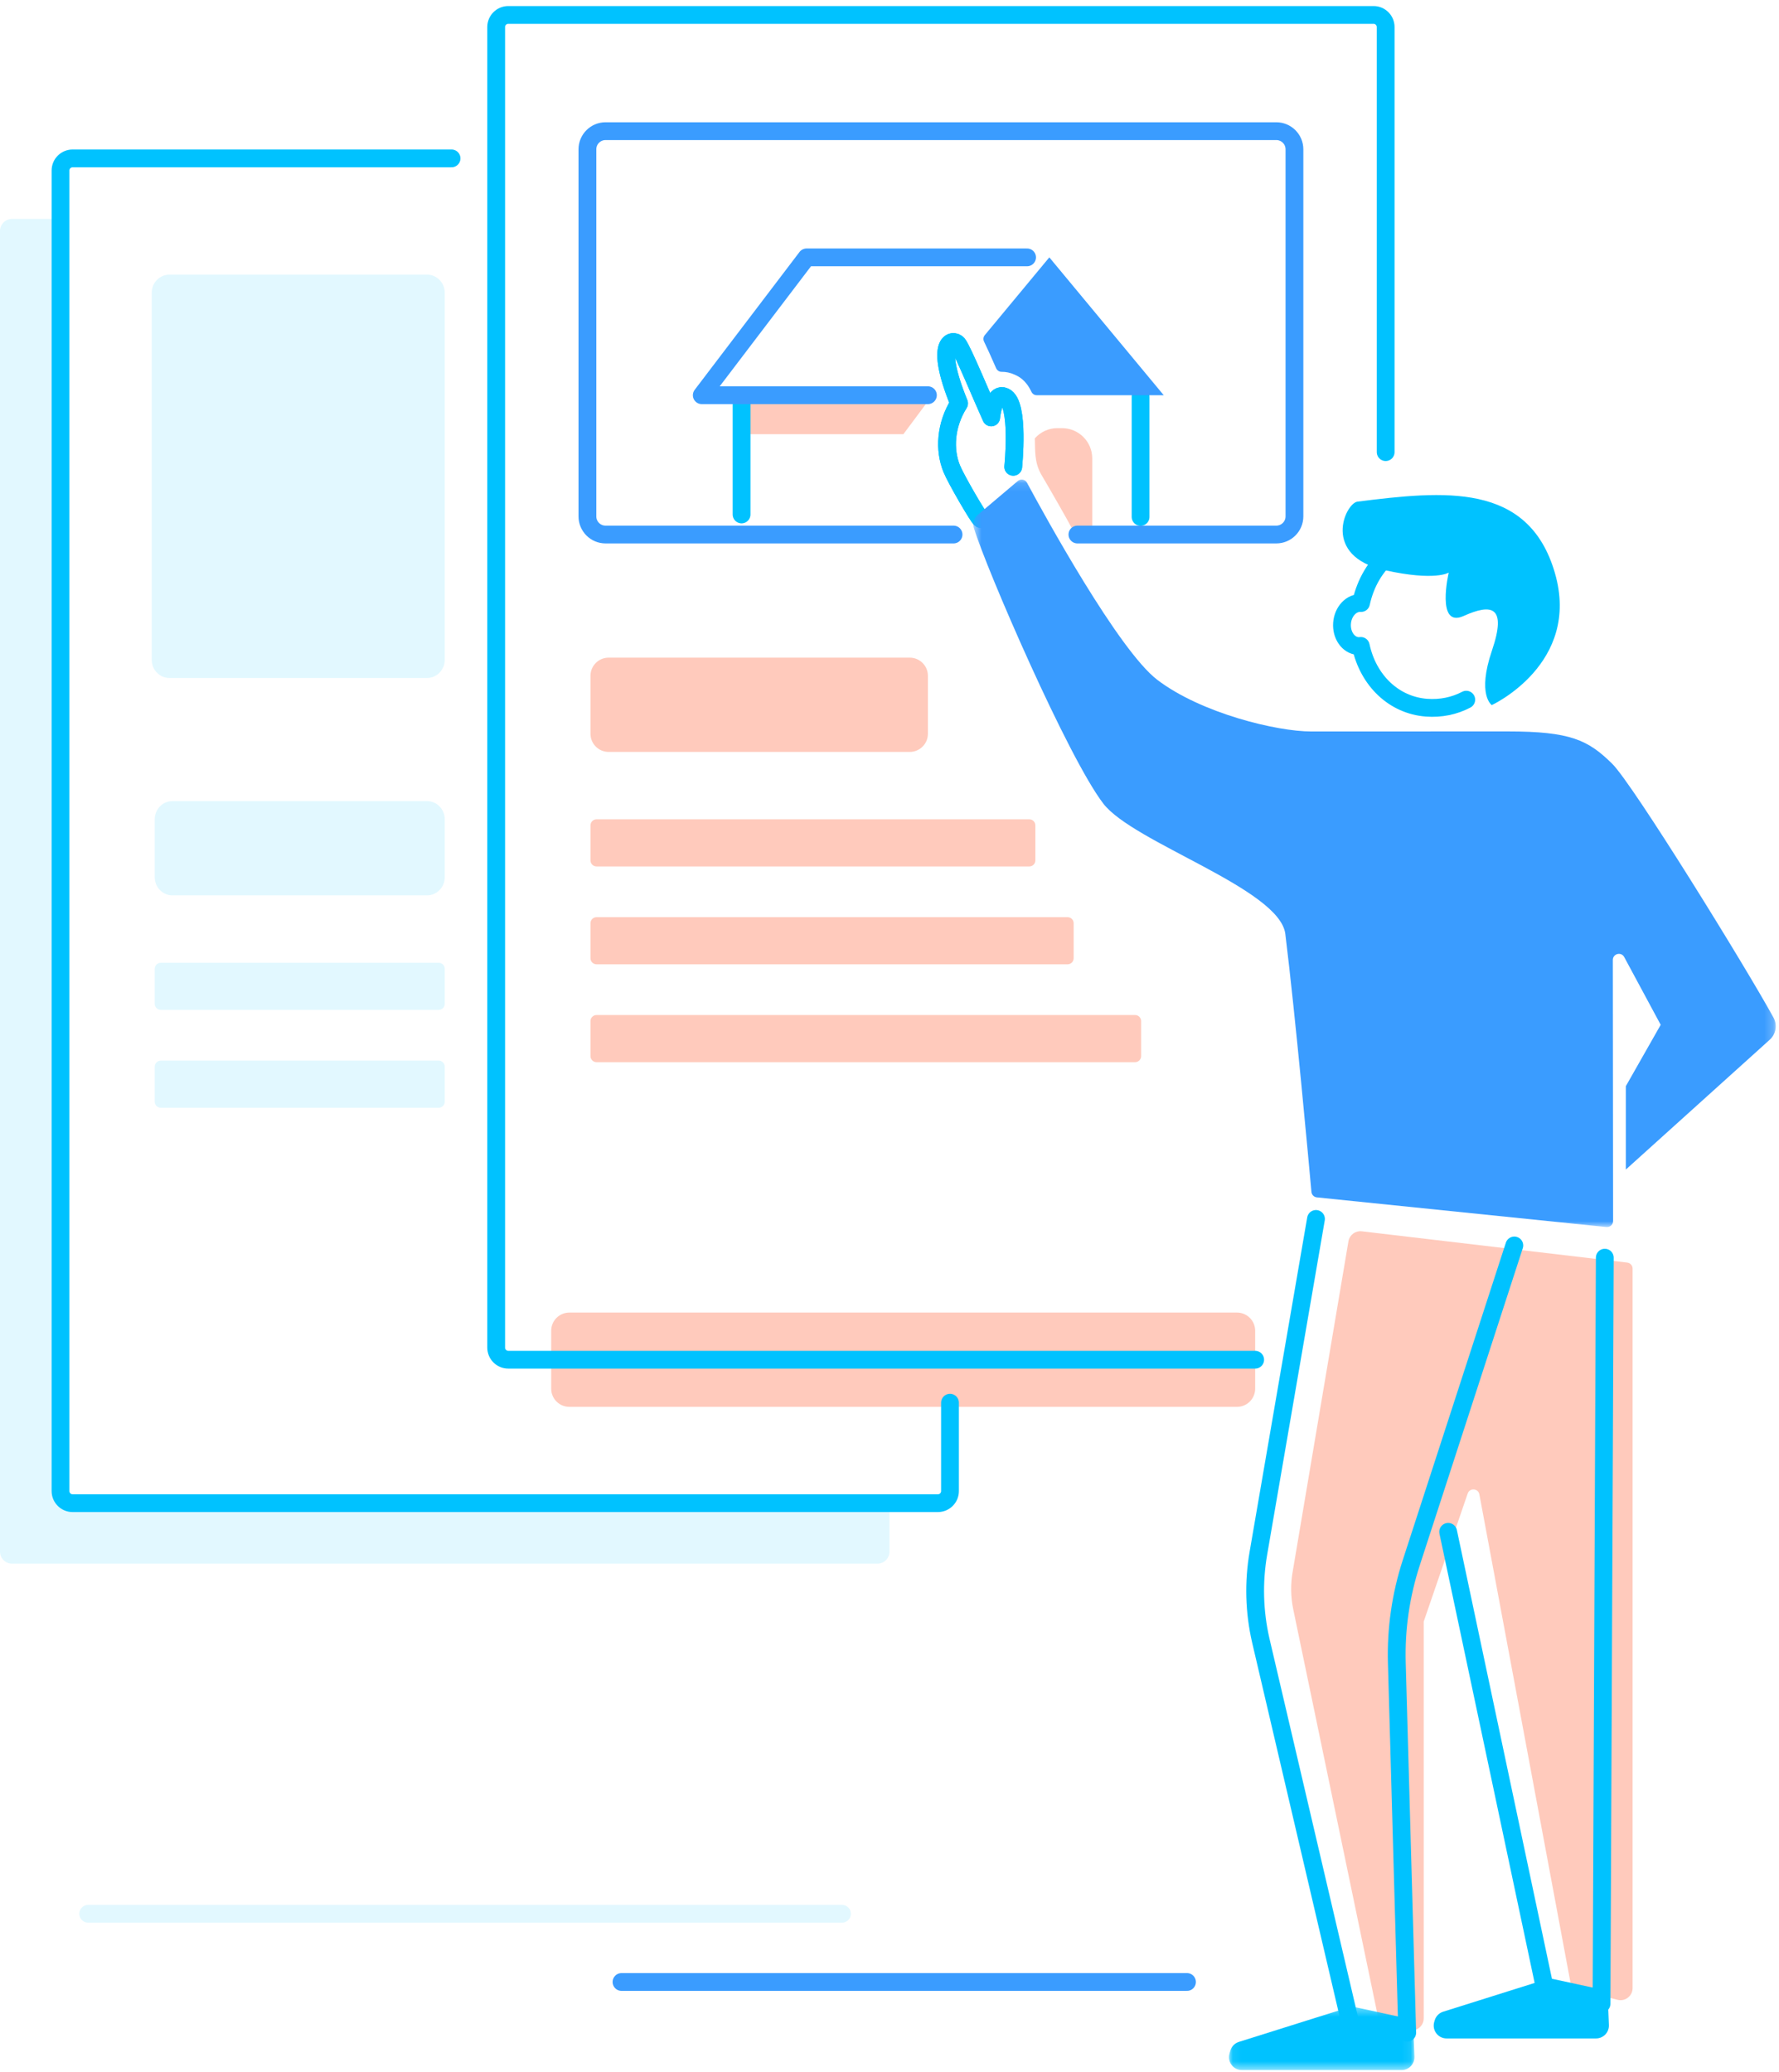 <?xml version="1.0" encoding="UTF-8"?>
<svg width="200px" height="233px" viewBox="0 0 200 233" version="1.1" xmlns="http://www.w3.org/2000/svg" xmlns:xlink="http://www.w3.org/1999/xlink">
    <!-- Generator: sketchtool 50.2 (55047) - http://www.bohemiancoding.com/sketch -->
    <title>E2094A67-4320-4A74-AE1E-6E85495ABED2</title>
    <desc>Created with sketchtool.</desc>
    <defs>
        <rect id="path-1" x="0" y="0" width="1000" height="791" rx="4"></rect>
        <filter x="-3.0%" y="-3.8%" width="106.0%" height="107.6%" filterUnits="objectBoundingBox" id="filter-3">
            <feOffset dx="0" dy="0" in="SourceAlpha" result="shadowOffsetOuter1"></feOffset>
            <feGaussianBlur stdDeviation="10" in="shadowOffsetOuter1" result="shadowBlurOuter1"></feGaussianBlur>
            <feColorMatrix values="0 0 0 0 0   0 0 0 0 0   0 0 0 0 0  0 0 0 0.1 0" type="matrix" in="shadowBlurOuter1"></feColorMatrix>
        </filter>
        <polygon id="path-4" points="0.069 0.376 20.92 0.376 20.92 7.484 0.069 7.484"></polygon>
        <polygon id="path-6" points="0.577 0.108 90.789 0.108 90.789 84.152 0.577 84.152"></polygon>
    </defs>
    <g id="Homepage-/-How-it-works" stroke="none" stroke-width="1" fill="none" fill-rule="evenodd">
        <g id="Homepage---Desktop-02" transform="translate(-958, -3275)">
            <polygon id="Rectangle-3" fill="#FFCABC" points="0 3208 1680 3208 0 3428"></polygon>
            <g id="Group-18" transform="translate(340, 3054)">
                <mask id="mask-2" fill="white">
                    <use xlink:href="#path-1"></use>
                </mask>
                <g id="Rectangle-Copy-2">
                    <use fill="black" fill-opacity="1" filter="url(#filter-3)" xlink:href="#path-1"></use>
                    <use fill="#FFFFFF" fill-rule="evenodd" xlink:href="#path-1"></use>
                </g>
            </g>
            <g id="Group" transform="translate(958, 3276)">
                <path d="M128.227,43.601 L128.227,57.117" id="Stroke-1" stroke="#00C2FF" stroke-width="2" stroke-linecap="round"></path>
                <polygon id="Fill-2" fill="#FFCABC" points="101.561 47.818 83.369 47.818 83.369 44.116 104.318 44.116"></polygon>
                <g id="Group-45" transform="translate(0, 0.423)">
                    <path d="M115.467,57.871 L115.467,58.195 L115.852,58.195 C115.725,58.09 115.596,57.983 115.467,57.871" id="Fill-3" fill="#FFCABC"></path>
                    <path d="M119.391,46.714 L118.868,46.714 C117.859,46.714 116.962,47.162 116.339,47.861 C116.387,49.203 116.273,50.459 117.006,51.834 C117.97,53.471 119.88,56.785 120.626,58.195 L122.792,58.195 L122.792,50.116 C122.792,48.237 121.27,46.714 119.391,46.714" id="Fill-5" fill="#FFCABC"></path>
                    <path d="M139.068,156.752 L64.007,156.752 C62.88,156.752 61.967,155.839 61.967,154.711 L61.967,148.194 C61.967,147.068 62.88,146.153 64.007,146.153 L139.068,146.153 C140.194,146.153 141.109,147.068 141.109,148.194 L141.109,154.711 C141.109,155.839 140.194,156.752 139.068,156.752" id="Fill-7" fill="#FFCABC"></path>
                    <path d="M6.803,23.189 L1.361,23.189 C0.609,23.189 0,23.799 0,24.55 L0,173.024 C0,173.776 0.609,174.385 1.361,174.385 L98.638,174.385 C99.389,174.385 99.998,173.776 99.998,173.024 L99.998,167.581 L6.803,167.581 L6.803,23.189 Z" id="Fill-9" fill="#e2f8ff"></path>
                    <path d="M106.801,156.287 L106.801,166.221 C106.801,166.972 106.192,167.582 105.44,167.582 L8.163,167.582 C7.412,167.582 6.803,166.972 6.803,166.221 L6.803,17.747 C6.803,16.995 7.412,16.386 8.163,16.386 L50.765,16.386" id="Stroke-11" stroke="#00C2FF" stroke-width="2" stroke-linecap="round" stroke-linejoin="round"></path>
                    <path d="M19.052,29.453 C17.951,29.453 17.058,30.366 17.058,31.494 L17.058,72.764 C17.058,73.891 17.951,74.805 19.052,74.805 L48.005,74.805 C49.106,74.805 49.999,73.891 49.999,72.764 L49.999,31.494 C49.999,30.366 49.106,29.453 48.005,29.453 L19.052,29.453 Z" id="Fill-13" fill="#e2f8ff"></path>
                    <path d="M17.396,90.688 L17.396,97.205 C17.396,98.332 18.289,99.246 19.39,99.246 L48.005,99.246 C49.106,99.246 49.999,98.332 49.999,97.205 L49.999,90.688 C49.999,89.561 49.106,88.647 48.005,88.647 L19.39,88.647 C18.289,88.647 17.396,89.561 17.396,90.688" id="Fill-15" fill="#e2f8ff"></path>
                    <path d="M49.319,112.123 L18.076,112.123 C17.701,112.123 17.396,111.819 17.396,111.443 L17.396,107.504 C17.396,107.128 17.701,106.824 18.076,106.824 L49.319,106.824 C49.694,106.824 49.999,107.128 49.999,107.504 L49.999,111.443 C49.999,111.819 49.694,112.123 49.319,112.123" id="Fill-17" fill="#e2f8ff"></path>
                    <path d="M49.319,123.125 L18.076,123.125 C17.701,123.125 17.396,122.821 17.396,122.445 L17.396,118.506 C17.396,118.13 17.701,117.825 18.076,117.825 L49.319,117.825 C49.694,117.825 49.999,118.13 49.999,118.506 L49.999,122.445 C49.999,122.821 49.694,123.125 49.319,123.125" id="Fill-19" fill="#e2f8ff"></path>
                    <path d="M141.109,151.453 L57.143,151.453 C56.391,151.453 55.782,150.843 55.782,150.092 L55.782,1.618 C55.782,0.866 56.391,0.257 57.143,0.257 L154.42,0.257 C155.171,0.257 155.78,0.866 155.78,1.618 L155.78,49.411" id="Stroke-21" stroke="#00C2FF" stroke-width="2" stroke-linecap="round" stroke-linejoin="round"></path>
                    <path d="M107.2,58.676 L68.079,58.676 C66.951,58.676 66.038,57.762 66.038,56.635 L66.038,15.365 C66.038,14.238 66.951,13.324 68.079,13.324 L143.484,13.324 C144.612,13.324 145.525,14.238 145.525,15.365 L145.525,56.635 C145.525,57.762 144.612,58.676 143.484,58.676 L121.126,58.676" id="Stroke-23" stroke="#3A9CFF" stroke-width="2" stroke-linecap="round"></path>
                    <path d="M83.369,56.42 L83.369,43.177" id="Stroke-25" stroke="#00C2FF" stroke-width="2" stroke-linecap="round"></path>
                    <polyline id="Stroke-27" stroke="#3A9CFF" stroke-width="2" stroke-linecap="round" stroke-linejoin="round" points="104.318 43.012 78.894 43.012 90.679 27.514 115.467 27.514"></polyline>
                    <path d="M102.277,83.118 L68.424,83.118 C67.297,83.118 66.383,82.203 66.383,81.076 L66.383,74.559 C66.383,73.432 67.297,72.518 68.424,72.518 L102.277,72.518 C103.404,72.518 104.318,73.432 104.318,74.559 L104.318,81.076 C104.318,82.203 103.404,83.118 102.277,83.118" id="Fill-29" fill="#FFCABC"></path>
                    <path d="M115.717,95.994 L67.064,95.994 C66.688,95.994 66.383,95.69 66.383,95.314 L66.383,91.375 C66.383,90.999 66.688,90.694 67.064,90.694 L115.717,90.694 C116.094,90.694 116.398,90.999 116.398,91.375 L116.398,95.314 C116.398,95.69 116.094,95.994 115.717,95.994" id="Fill-31" fill="#FFCABC"></path>
                    <path d="M120.022,106.996 L67.063,106.996 C66.688,106.996 66.383,106.692 66.383,106.316 L66.383,102.377 C66.383,102.001 66.688,101.697 67.063,101.697 L120.022,101.697 C120.399,101.697 120.703,102.001 120.703,102.377 L120.703,106.316 C120.703,106.692 120.399,106.996 120.022,106.996" id="Fill-33" fill="#FFCABC"></path>
                    <path d="M127.608,117.999 L67.063,117.999 C66.688,117.999 66.383,117.694 66.383,117.319 L66.383,113.379 C66.383,113.004 66.688,112.699 67.063,112.699 L127.608,112.699 C127.984,112.699 128.289,113.004 128.289,113.379 L128.289,117.319 C128.289,117.694 127.984,117.999 127.608,117.999" id="Fill-35" fill="#FFCABC"></path>
                    <path d="M111.983,39.968 C112.089,40.209 112.325,40.384 112.589,40.381 C113.088,40.375 113.592,40.482 114.074,40.702 C114.489,40.891 115.313,41.269 115.95,42.618 C116.06,42.854 116.287,43.012 116.546,43.012 L130.83,43.012 L117.968,27.513 L110.717,36.252 C110.545,36.458 110.511,36.742 110.629,36.983 C110.96,37.659 111.387,38.606 111.983,39.968" id="Fill-37" fill="#3A9CFF"></path>
                    <path d="M113.911,51.061 C113.911,51.061 114.651,43.957 112.944,43.177 C111.908,42.705 111.536,44.568 111.433,45.508 C110.503,43.473 108.254,38.012 107.686,37.276 C107.173,36.611 104.928,36.832 107.821,43.928 C106.273,46.397 106.138,49.18 106.998,51.28 C107.491,52.485 109.995,56.784 110.253,56.928" id="Stroke-39" stroke="#00C2FF" stroke-width="2" stroke-linecap="round" stroke-linejoin="round"></path>
                    <path d="M69.872,221.416 L133.444,221.416" id="Stroke-41" stroke="#3A9CFF" stroke-width="2" stroke-linecap="round" stroke-linejoin="round"></path>
                    <path d="M9.915,213.747 L94.656,213.747" id="Stroke-43" stroke="#e2f8ff" stroke-width="2" stroke-linecap="round" stroke-linejoin="round"></path>
                </g>
                <g id="Group-70" transform="translate(106.122, 37.162)">
                    <path d="M77.42,185.363 L77.42,104.47 C77.42,104.126 77.163,103.835 76.82,103.794 L46.962,100.275 C46.256,100.197 45.611,100.675 45.478,101.372 L39.233,138.373 C38.953,139.841 38.968,141.35 39.275,142.812 L48.992,189.539 L52.346,190.109 C53.175,190.251 53.934,189.61 53.934,188.767 L53.934,144.162 L58.88,129.758 C59.107,129.097 60.064,129.167 60.192,129.854 L70.543,185.326 L75.716,186.679 C76.578,186.905 77.42,186.254 77.42,185.363" id="Fill-46" fill="#FFCABC"></path>
                    <path d="M52.082,190.379 L50.913,148.806 C50.805,144.986 51.354,141.176 52.535,137.542 L64.122,101.868" id="Stroke-48" stroke="#00C2FF" stroke-width="2" stroke-linecap="round"></path>
                    <path d="M41.824,98.885 L35.347,136.486 C34.788,139.731 34.879,143.054 35.614,146.264 L45.713,189.439" id="Stroke-50" stroke="#00C2FF" stroke-width="2" stroke-linecap="round"></path>
                    <path d="M73.926,187.125 L74.293,103.24" id="Stroke-52" stroke="#00C2FF" stroke-width="2" stroke-linecap="round"></path>
                    <path d="M56.685,134.067 L67.505,185.148" id="Stroke-54" stroke="#00C2FF" stroke-width="2" stroke-linecap="round"></path>
                    <g id="Group-58" transform="translate(31.973, 187.097)">
                        <mask id="mask-5" fill="white">
                            <use xlink:href="#path-4"></use>
                        </mask>
                        <g id="Clip-57"></g>
                        <path d="M13.501,0.443 L1.182,4.317 C0.72,4.462 0.36,4.829 0.224,5.295 L0.128,5.631 C-0.142,6.558 0.554,7.484 1.52,7.484 L19.471,7.484 C20.294,7.484 20.952,6.799 20.919,5.977 L20.798,2.941 C20.772,2.281 20.303,1.723 19.657,1.583 L14.243,0.409 C13.997,0.355 13.742,0.367 13.501,0.443" id="Fill-56" fill="#00C2FF" mask="url(#mask-5)"></path>
                    </g>
                    <path d="M67.72,184.372 L56.125,188.018 C55.663,188.163 55.303,188.53 55.169,188.996 L55.117,189.174 C54.848,190.1 55.544,191.026 56.509,191.026 L73.306,191.026 C74.129,191.026 74.787,190.342 74.754,189.519 L74.645,186.79 C74.619,186.13 74.15,185.571 73.504,185.431 L68.462,184.338 C68.216,184.285 67.961,184.296 67.72,184.372" id="Fill-59" fill="#00C2FF"></path>
                    <path d="M7.788,14.322 C7.788,14.322 8.529,7.218 6.821,6.438 C5.785,5.966 5.414,7.829 5.311,8.769 C4.381,6.734 2.132,1.273 1.564,0.537 C1.051,-0.128 -1.195,0.093 1.699,7.189 C0.151,9.658 0.016,12.441 0.876,14.541 C1.369,15.746 3.872,20.045 4.131,20.189" id="Stroke-61" stroke="#00C2FF" stroke-width="2" stroke-linecap="round" stroke-linejoin="round"></path>
                    <g id="Group-65" transform="translate(2.721, 15.648)">
                        <mask id="mask-7" fill="white">
                            <use xlink:href="#path-6"></use>
                        </mask>
                        <g id="Clip-64"></g>
                        <path d="M72.407,32.064 C69.699,29.389 67.704,28.425 60.664,28.425 C53.624,28.425 42.692,28.431 38.561,28.431 C34.706,28.431 26.22,26.395 21.27,22.631 C16.903,19.309 8.525,4.014 6.615,0.464 C6.41,0.083 5.909,-0.009 5.579,0.271 L1.059,4.096 C0.645,4.446 0.477,5.008 0.635,5.527 C2.043,10.17 11.239,31.404 15.203,36.551 C18.594,40.953 35.026,46.117 35.656,51.195 C36.781,60.275 38.3,76.956 38.593,80.202 C38.622,80.525 38.877,80.78 39.201,80.814 L71.756,84.149 C72.157,84.189 72.506,83.874 72.506,83.471 L72.477,54.118 C72.477,53.411 73.421,53.171 73.756,53.794 L77.857,61.412 L73.937,68.312 L73.937,77.686 L90.104,63.101 C90.814,62.469 90.996,61.434 90.539,60.6 C87.451,54.961 74.743,34.37 72.407,32.064" id="Fill-63" fill="#3A9CFF" mask="url(#mask-7)"></path>
                    </g>
                    <path d="M46.492,18.238 C45.127,18.408 42.373,24.358 49.586,25.951 C55.257,27.204 56.747,26.217 56.747,26.217 C56.747,26.217 55.276,32.514 58.422,31.095 C61.567,29.676 63.313,29.974 61.607,34.982 C59.903,39.992 61.589,41.114 61.589,41.114 C61.589,41.114 71.659,36.462 68.677,26.237 C65.695,16.012 56.177,17.03 46.492,18.238" id="Fill-66" fill="#00C2FF"></path>
                    <path d="M55.688,22.339 C51.556,22.026 47.892,25.016 46.89,29.639 C45.81,29.57 44.855,30.579 44.754,31.907 C44.653,33.243 45.454,34.393 46.543,34.475 C46.651,34.484 46.756,34.473 46.861,34.46 C47.692,38.358 50.594,41.129 54.245,41.405 C55.852,41.527 57.386,41.207 58.719,40.504" id="Stroke-68" stroke="#00C2FF" stroke-width="2" stroke-linecap="round" stroke-linejoin="round"></path>
                </g>
            </g>
        </g>
    </g>
</svg>
